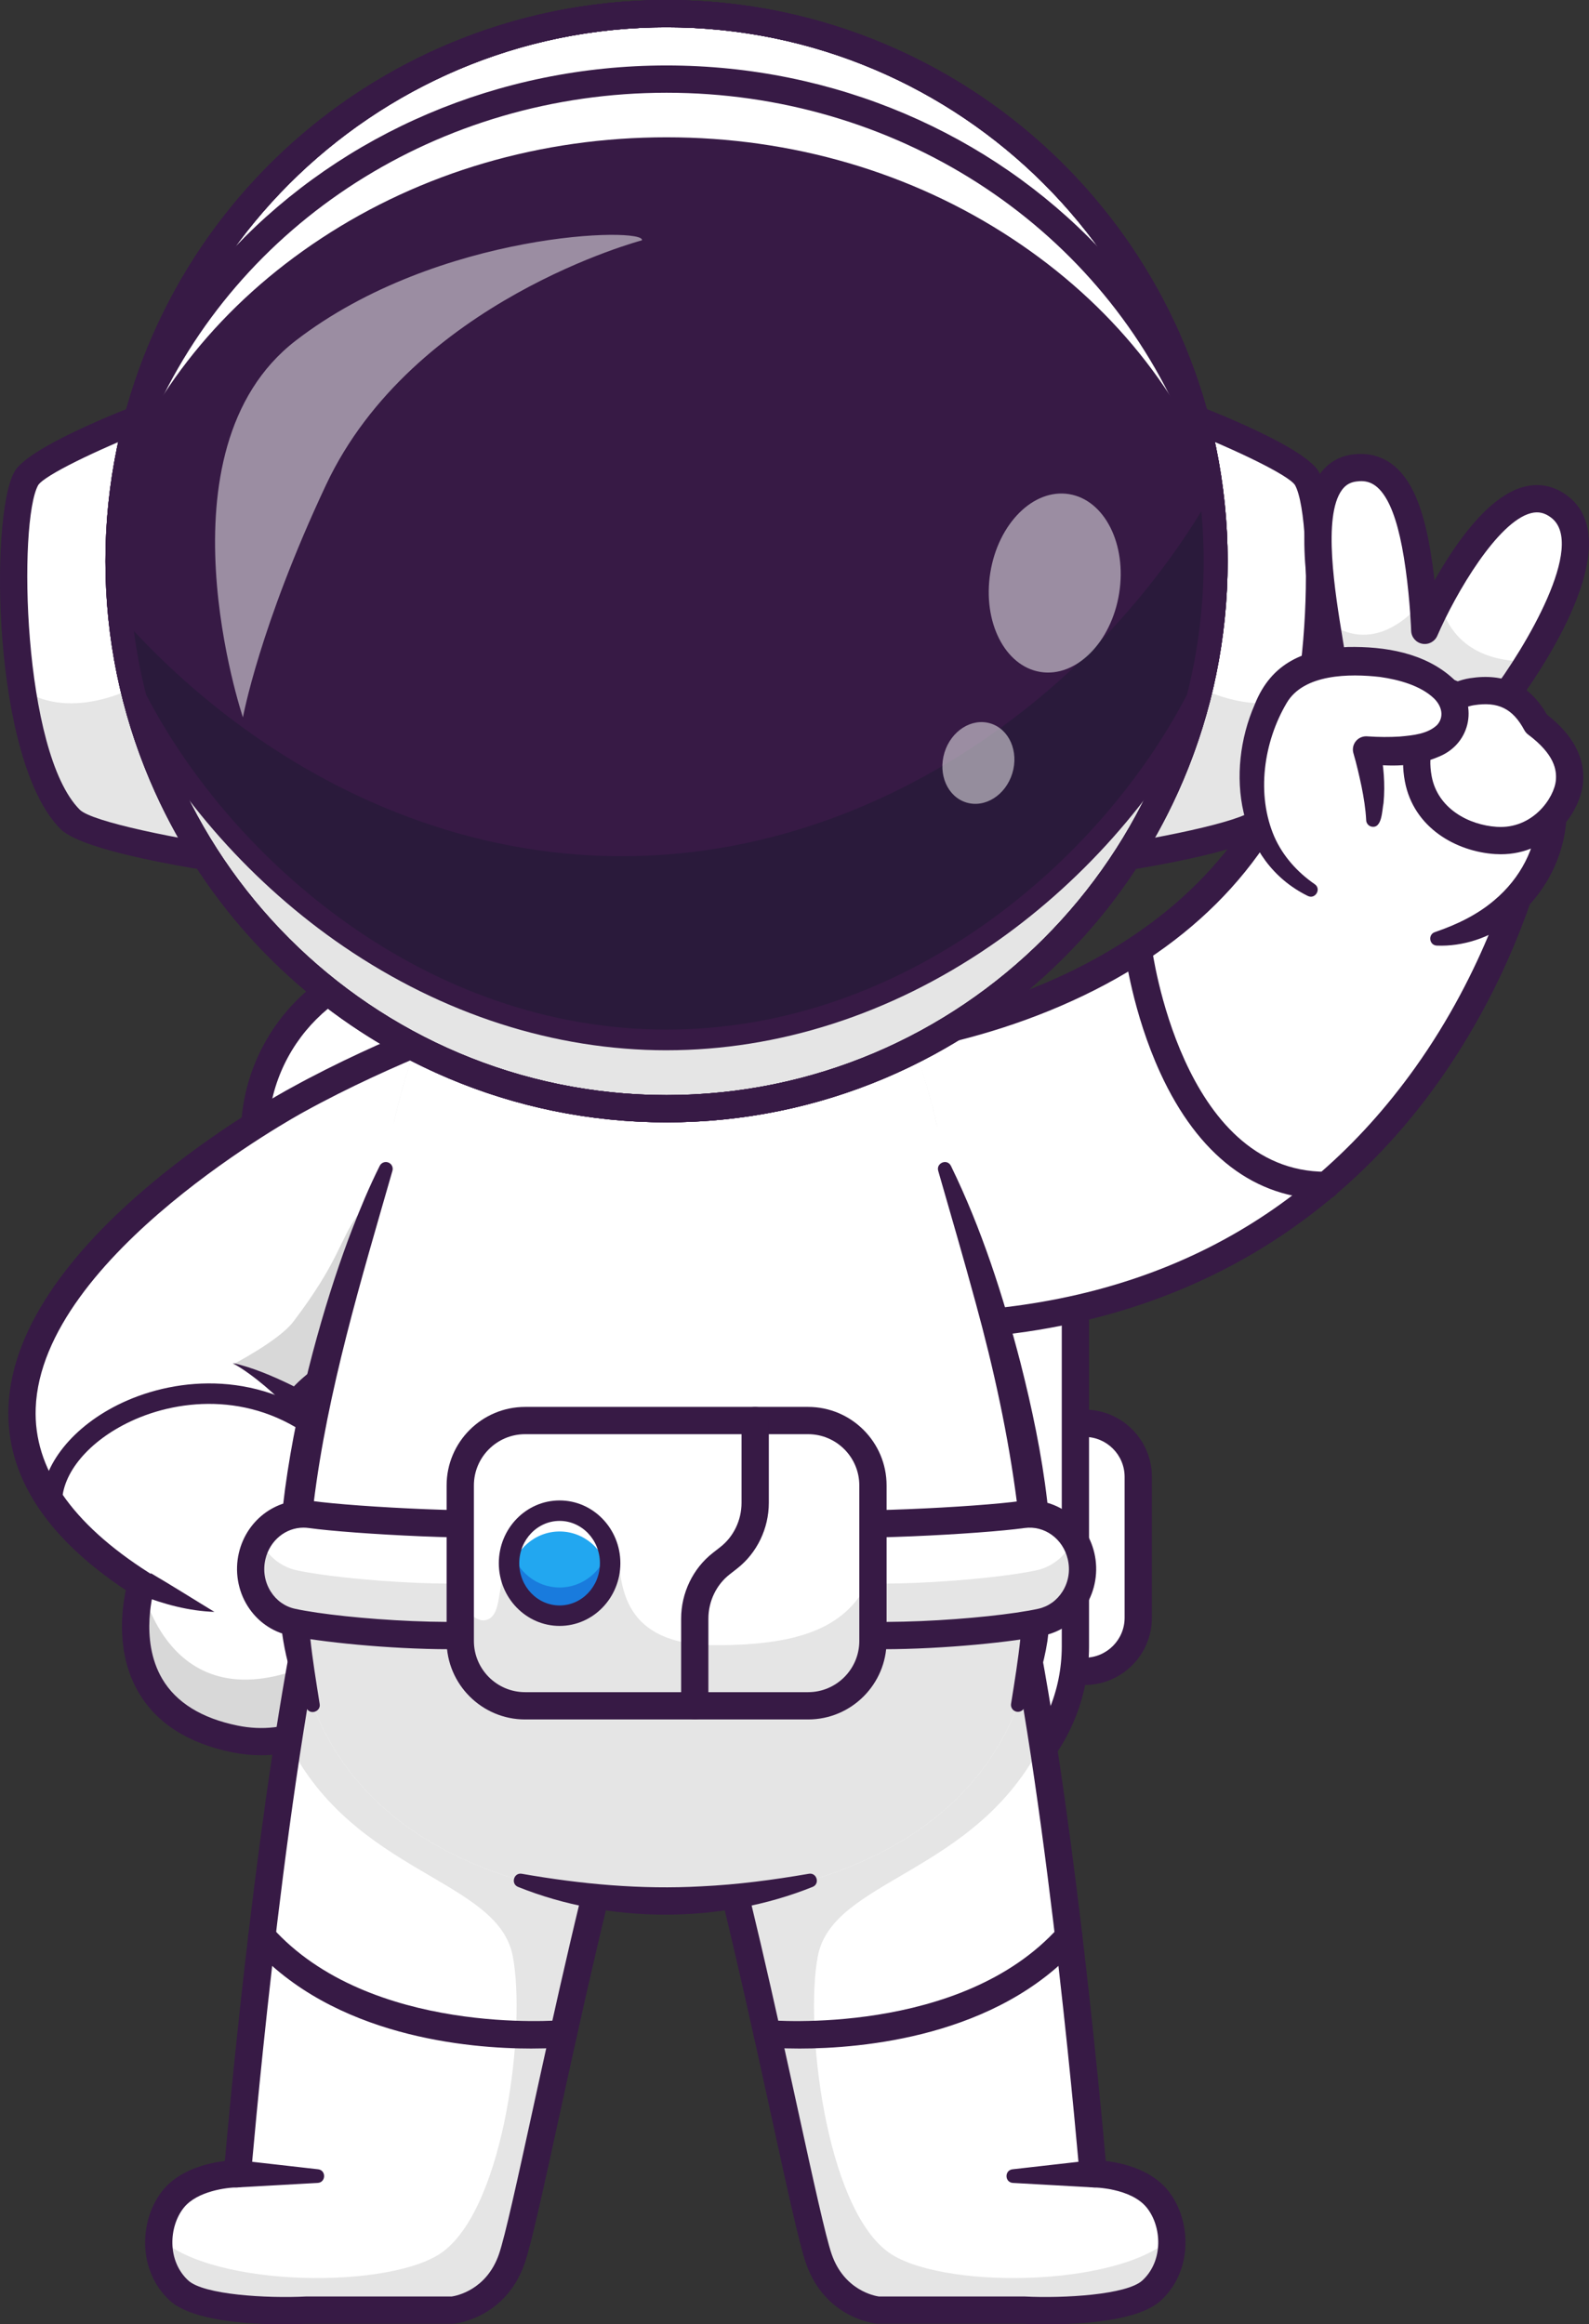 <?xml version="1.0" encoding="UTF-8"?>
<svg id="_레이어_2" data-name="레이어 2" xmlns="http://www.w3.org/2000/svg" viewBox="0 0 1920.08 2808.3">
  <rect x="0" y="0" width="1920.08" height="2808.3" fill="#333333" stroke="none"/>
  <defs>
    <style>
      .cls-1 {
        fill: #fff;
      }

      .cls-2 {
        fill: #111a28;
      }

      .cls-3 {
        fill: #d8d8d8;
      }

      .cls-4 {
        opacity: .5;
      }

      .cls-5 {
        opacity: .35;
      }

      .cls-6 {
        fill: #e5e5e5;
      }

      .cls-7 {
        fill: #22a7f0;
      }

      .cls-8 {
        fill: #371a45;
      }

      .cls-9 {
        fill: #197bdd;
      }
    </style>
  </defs>
  <g id="Layer_1" data-name="Layer 1">
    <g>
      <g>
        <path class="cls-1" d="M1421.91,497.66s142.68,54.09,157.35,80.51c27.19,48.97,22.14,336.8-53.06,411.84-29.45,29.38-245.8,56.84-245.8,56.84l141.52-549.19Z"/>
        <path class="cls-6" d="M1280.39,1046.86s216.36-27.47,245.79-56.86c29.35-29.27,48.04-91.03,58.23-158.32-2.39,2.16-78.81,68.11-231.25-65.95-.08-.08-.2-.16-.27-.24l-72.5,281.37Z"/>
        <path class="cls-1" d="M330.57,1046.86s-216.36-27.47-245.79-56.86c-29.35-29.27-48.04-91.03-58.23-158.32l-.04-.04c-15.95-105.02-11.36-223.61,5.21-253.47,14.66-26.41,157.34-80.53,157.34-80.53l69.01,267.85,72.5,281.37Z"/>
        <path class="cls-6" d="M330.57,1046.86s-216.36-27.47-245.79-56.86c-29.35-29.27-48.04-91.03-58.23-158.32,2.39,2.16,78.81,68.11,231.25-65.95,.08-.08,.2-.16,.27-.24l72.5,281.37Z"/>
        <path class="cls-8" d="M1258.38,1066.26l152.17-590.53,17.21,6.52c44.59,16.91,150.04,59.32,165.91,87.92,30.2,54.4,26.35,349.5-55.83,431.51-31.02,30.95-203.31,54.92-255.37,61.52l-24.09,3.06Zm174.87-546.53l-130.79,507.55c95.3-13.31,197.61-34.48,212.1-48.94,69.28-69.14,74.59-348.41,50.3-392.18-7.52-11.94-71-42.41-131.61-66.44Z"/>
        <path class="cls-8" d="M352.61,1066.26l-24.09-3.06c-52.06-6.61-224.35-30.57-255.37-61.52C-9.04,919.67-12.89,624.57,17.31,570.17c15.88-28.6,121.32-71.01,165.92-87.92l17.21-6.52,152.17,590.53ZM177.74,519.73c-60.61,24.03-124.1,54.5-131.65,66.5-24.26,43.7-18.95,322.98,50.33,392.11,14.49,14.46,116.81,35.64,212.1,48.94l-130.79-507.56Z"/>
      </g>
      <g>
        <g>
          <path class="cls-1" d="M1250.64,2019.37h60.01c35.77,0,64.76-28.99,64.76-64.76v-170.21c0-35.77-28.99-64.76-64.76-64.76h-56.62"/>
          <path class="cls-8" d="M1310.66,2035.85h-60.01c-9.1,0-16.48-7.38-16.48-16.48s7.38-16.48,16.48-16.48h60.01c26.62,0,48.28-21.66,48.28-48.28v-170.21c0-26.62-21.66-48.28-48.28-48.28h-56.62c-9.1,0-16.48-7.38-16.48-16.48s7.38-16.48,16.48-16.48h56.62c44.79,0,81.24,36.44,81.24,81.24v170.21c0,44.79-36.45,81.24-81.24,81.24Z"/>
        </g>
        <g>
          <path class="cls-1" d="M356.34,2019.37h-60.01c-35.77,0-64.76-28.99-64.76-64.76v-170.21c0-35.77,28.99-64.76,64.76-64.76h56.62"/>
          <path class="cls-8" d="M356.34,2035.85h-60.01c-44.79,0-81.24-36.45-81.24-81.24v-170.21c0-44.8,36.45-81.24,81.24-81.24h56.62c9.1,0,16.48,7.38,16.48,16.48s-7.38,16.48-16.48,16.48h-56.62c-26.62,0-48.28,21.66-48.28,48.28v170.21c0,26.62,21.66,48.28,48.28,48.28h60.01c9.1,0,16.48,7.38,16.48,16.48s-7.38,16.48-16.48,16.48Z"/>
        </g>
        <g>
          <rect class="cls-1" x="307.52" y="1156.59" width="991.95" height="1048.06" rx="215.42" ry="215.42"/>
          <path class="cls-8" d="M1084.05,2221.13H522.94c-127.87,0-231.9-104.03-231.9-231.9v-617.22c0-127.87,104.03-231.9,231.9-231.9h561.11c127.87,0,231.9,104.03,231.9,231.9v617.22c0,127.87-104.03,231.9-231.9,231.9ZM522.94,1173.07c-109.7,0-198.94,89.24-198.94,198.94v617.22c0,109.7,89.24,198.94,198.94,198.94h561.11c109.7,0,198.94-89.24,198.94-198.94v-617.22c0-109.7-89.24-198.94-198.94-198.94H522.94Z"/>
        </g>
      </g>
      <path class="cls-1" d="M965.01,1266.77c123.9,0,501.94-54.13,606.29-370.55l285.15,108.04s-108.29,585.35-733.46,597.91"/>
      <path class="cls-8" d="M1122.98,1618.65c-8.95,0-16.29-7.16-16.47-16.15-.18-9.1,7.05-16.63,16.15-16.81,253.29-5.09,450.9-104.58,587.34-295.71,84.19-117.93,117.85-236.36,127.28-275.38l-255.98-96.98c-48.89,132.95-149.49,233.03-299.28,297.66-149.93,64.69-290.37,67.96-317,67.96-9.1,0-16.48-7.38-16.48-16.48s7.38-16.48,16.48-16.48c163.31,0,496.93-75.08,590.64-359.23,1.41-4.27,4.5-7.78,8.55-9.71,4.06-1.94,8.73-2.13,12.93-.54l285.15,108.03c7.45,2.82,11.82,10.57,10.37,18.41-1.13,6.12-28.96,151.64-135.07,300.8-98.19,138.03-284.47,303.96-614.27,310.59-.11,0-.23,0-.34,0Z"/>
      <g>
        <path class="cls-1" d="M170.95,1913.98s-49.38,153.99,112.93,187.04c29.25,6.01,57.19,3.56,82.18-5.56,107.72-39.71,159.8-205.77,18.33-371.93-7.46-8.81-15.47-17.58-24.04-26.39-.4-.35-.75-.7-1.1-1.1,0,0,7.51-12.42,31.55-29.95,15.07-10.97,36.71-23.99,67-37.16l58.19-178.03,.1-.3,10.32-31.55,62.9-192.2s-57.64,19.58-131.3,52.93c-24.34,11.02-50.48,23.59-76.87,37.46-7.26,3.81-14.57,7.76-21.88,11.77,0,0-15.98,8.61-41.01,24.14-128.05,79.72-491.92,341.48-147.28,560.83Z"/>
        <path class="cls-3" d="M475.18,1484.09l-17.36,144.84c-78.67,34.14-98.6,67.11-98.6,67.11,.37,.37,.75,.75,1.08,1.12-21.09-17.4-49.38-37.28-79.08-48.43,0,0,55.95-29.12,73.04-51.58,54.74-71.96,55.89-97.93,76.83-127.56,6.77-9.58,51.79-1.42,44.1,14.5Z"/>
        <path class="cls-3" d="M283.87,2101.06c-160.38-32.7-114.05-183.48-112.97-187.06l.05-.05s27.85,149.25,172.84,108.31c92.72-26.23,84.87-156.9,67.17-247.66,1.57-3.58,2.84-7.31,3.87-11.08h.05c127.97,190.39,14.22,367.15-131.01,337.54Z"/>
        <path class="cls-8" d="M315.11,2120.72c-11.36,0-22.91-1.15-34.51-3.52-53.34-10.87-91.41-35.23-113.17-72.39-27.29-46.62-20.48-99.79-15.37-123.46C54.89,1856.71,7.18,1782.39,10.2,1700.3c7.5-204.02,327.59-378.47,341.21-385.79,113.23-62.48,231.42-102.82,232.6-103.22,8.61-2.92,17.98,1.7,20.9,10.32,2.92,8.62-1.7,17.97-10.31,20.9-1.15,.39-116.68,39.84-227.42,100.95-3.32,1.79-317.27,172.9-324.04,358.09-2.64,72.33,43.33,139.13,136.65,198.54l10.73,6.83-3.88,12.11c-.18,.57-18.87,61.37,9.36,109.35,16.84,28.62,47.52,47.65,91.19,56.55,60.03,12.25,115.97-14.45,145.93-69.66,37.32-68.77,34.42-185.71-85.64-307.68l-8.99-9.13,6.64-10.96c2.04-3.37,21.94-33.89,90.76-66.66,8.23-3.92,18.05-.42,21.96,7.79,3.91,8.22,.42,18.05-7.79,21.96-37.81,18-58.49,34.83-68.61,44.81,122.25,130.99,122.43,258.59,80.64,335.58-30.81,56.78-86.23,89.75-146.97,89.76Z"/>
        <path class="cls-8" d="M182.37,1900.84c22.21,12.88,54.37,33.15,76.71,46.69-30.88-1.06-61.06-9.23-89.74-20.42,0,0,13.04-26.27,13.04-26.27h0Z"/>
        <path class="cls-8" d="M62.6,1828.53c-6.81,0-12.34-5.51-12.36-12.33-.11-45.9,38.08-93.52,97.29-121.31,67.29-31.57,169.55-39.96,254.73,31.19,5.24,4.38,5.94,12.17,1.56,17.41-4.38,5.23-12.17,5.94-17.41,1.56-76.28-63.71-167.99-56.12-228.39-27.79-50.56,23.72-83.17,62.53-83.08,98.87,.02,6.83-5.5,12.37-12.33,12.39h-.03Z"/>
        <path class="cls-8" d="M354.94,1707.58c-22.16-22.75-46.07-44.5-73.72-60.78,23.94,5.43,47.16,15.31,69.38,26.01,7.51,3.68,14.77,7.35,22.36,11.63l-18.02,23.13h0Z"/>
      </g>
      <path class="cls-6" d="M1132.36,1360.76c-94.07,59.55-205.58,94.03-325.18,94.03s-235.92-35.97-331.24-97.9c23.5-108.81,100.29-341.99,326.23-341.99s306.68,238.81,330.18,345.86Z"/>
      <path class="cls-1" d="M852.13,2152.66c57.95,199.18,118.63,522.76,137.31,576.46,19.85,57.07,71.46,62.03,71.46,62.03h176.38s121.88,6.08,154.26-23.7c32.38-29.78,30.54-81.41,6.84-110.64-24.84-30.63-77.43-30.4-77.43-30.4,0,0-36.01-432.23-92.87-697.76"/>
      <path class="cls-6" d="M1391.52,2767.45c-32.37,29.79-154.24,23.69-154.24,23.69h-176.37s-51.65-4.97-71.47-62.01c-18.69-53.72-79.37-377.29-137.31-576.46l375.96-224.03c11.46,53.56,22.09,113.93,31.75,176.14-80.19,160.57-253.67,164.91-271.61,258.75-16.07,83.98,9.15,299.49,83.63,356.49,60.48,46.25,278.73,44.92,343.98-16.5,1.49,22.95-5.86,47-24.32,63.92Z"/>
      <path class="cls-8" d="M1265.77,2808.3c-13.12,0-23.48-.4-28.89-.66h-175.98c-.53,0-1.05-.02-1.58-.08-2.54-.24-62.4-6.74-85.45-73.02-7.97-22.92-22.06-87.38-41.55-176.6-26.15-119.69-61.96-283.61-96.02-400.67-2.54-8.74,2.48-17.89,11.22-20.43,8.74-2.53,17.88,2.49,20.43,11.22,34.37,118.14,70.32,282.7,96.57,402.85,17.79,81.43,33.15,151.74,40.47,172.8,15.13,43.49,51.8,50.23,56.89,50.97h175.39c.27,0,.55,0,.82,.02,47.77,2.39,123.49-2.08,142.29-19.37,25.88-23.8,23.51-65.55,5.2-88.13-19.28-23.78-63.94-24.31-64.56-24.31h0c-8.51-.1-15.78-6.54-16.49-15.11-.36-4.31-36.58-434.24-92.56-695.67-1.91-8.9,3.76-17.66,12.66-19.57,8.89-1.9,17.66,3.76,19.56,12.66,50.67,236.61,85.18,609.04,91.96,685.77,19.9,2.37,54.48,10.13,75.03,35.46,28.12,34.68,31.42,96.46-8.49,133.15-26.9,24.74-95.59,28.71-136.93,28.71Z"/>
      <path class="cls-8" d="M965.75,2475.11c-23.02,0-37.86-1.28-40.22-1.5-9.06-.84-15.72-8.87-14.88-17.92,.84-9.06,8.83-15.68,17.92-14.89,2.3,.21,232.63,19.74,350.64-112.09,6.07-6.79,16.49-7.35,23.27-1.29,6.78,6.07,7.36,16.49,1.29,23.27-99.01,110.61-262.5,124.43-338.02,124.43Z"/>
      <path class="cls-8" d="M1320.97,2642.89l-96.94-5.41c-10.06-.52-10.53-15.29-.57-16.47,0,0,97.49-11.07,97.49-11.07,9.09-1.03,17.3,5.5,18.34,14.59,1.31,10.44-7.91,19.57-18.31,18.36h0Z"/>
      <path class="cls-1" d="M755.73,2152.66c-57.95,199.18-118.63,522.76-137.31,576.46-19.85,57.07-71.46,62.03-71.46,62.03h-176.38s-121.88,6.08-154.26-23.7c-32.38-29.78-30.54-81.41-6.84-110.64,24.84-30.63,77.43-30.4,77.43-30.4,0,0,36.01-432.23,92.87-697.76"/>
      <path class="cls-6" d="M216.33,2767.45c32.37,29.79,154.24,23.69,154.24,23.69h176.37s51.65-4.97,71.47-62.01c18.69-53.72,79.37-377.29,137.31-576.46l-375.96-224.03c-11.46,53.56-22.09,113.93-31.75,176.14,80.19,160.57,253.67,164.91,271.61,258.75,16.07,83.98-9.15,299.49-83.63,356.49-60.48,46.25-278.73,44.92-343.98-16.5-1.49,22.95,5.86,47,24.32,63.92Z"/>
      <path class="cls-8" d="M342.09,2808.3c-41.35,0-110.03-3.97-136.93-28.71-39.9-36.69-36.61-98.47-8.49-133.15,20.54-25.33,55.13-33.09,75.03-35.46,6.78-76.73,41.3-449.17,91.96-685.77,1.91-8.9,10.68-14.55,19.56-12.66,8.9,1.9,14.57,10.66,12.66,19.57-55.99,261.47-92.2,691.36-92.56,695.67-.71,8.55-7.86,15.11-16.42,15.11h-.07c-12.45,0-48.41,4.38-64.56,24.31-18.31,22.58-20.68,64.34,5.2,88.13,18.8,17.29,94.53,21.75,142.29,19.37,.27-.01,.55-.02,.82-.02h175.38c5.21-.76,41.81-7.57,56.9-50.97,7.32-21.05,22.69-91.37,40.47-172.79,26.25-120.16,62.2-284.72,96.58-402.86,2.54-8.74,11.68-13.75,20.43-11.22,8.74,2.54,13.76,11.69,11.22,20.43-34.06,117.07-69.87,280.99-96.02,400.68-19.49,89.21-33.57,153.66-41.54,176.59-23.05,66.28-82.91,72.77-85.45,73.02-.52,.05-1.05,.08-1.58,.08h-175.98c-5.41,.26-15.78,.66-28.89,.66Z"/>
      <path class="cls-8" d="M642.11,2475.11c-75.52,0-239.01-13.82-338.02-124.43-6.07-6.78-5.5-17.2,1.29-23.27,6.78-6.06,17.2-5.5,23.27,1.29,118.01,131.83,348.34,112.29,350.64,112.09,9.05-.78,17.08,5.84,17.92,14.89,.84,9.06-5.82,17.08-14.88,17.92-2.36,.22-17.21,1.5-40.22,1.5Z"/>
      <path class="cls-8" d="M286.92,2609.93l97.49,11.07c10,1.21,9.44,15.99-.57,16.47,0,0-96.94,5.42-96.94,5.42l-.92,.05c-23.72,.32-22.77-34.68,.95-33.01h0Z"/>
      <path class="cls-1" d="M1241.35,2023.72c-53.7,212.07-279.74,273.03-437.42,273.03s-383.72-60.96-437.38-273.03c-38.48-152,23.22-384.34,65.54-514.68,19.22-59.25,34.44-97.41,34.44-97.41,0,0,40.93-396.73,335.65-396.73s339.19,396.73,339.19,396.73c0,0,15.22,38.17,34.48,97.41,42.28,130.38,103.94,362.68,65.5,514.68Z"/>
      <path class="cls-6" d="M1253.49,1911.88c.04,39.96-3.52,77.92-12.12,111.86-53.72,212.07-279.74,273.02-437.43,273.02s-383.74-60.95-437.39-273.02c-8.6-33.94-12.2-71.9-12.12-111.86h899.05Z"/>
      <path class="cls-8" d="M370.88,2064.68c-81.47-130.99,1.01-440.74,54.44-578.85,10.14-26.16,20.87-51.97,33.54-77.26,2.04-4.08,7.01-5.74,11.1-3.69,3.66,1.83,5.36,6.02,4.21,9.79-37.98,132.43-78.42,264.91-95.22,401.89-6.5,53.78-9.9,108.5-4.1,162.22,2.8,26.66,7.11,52.6,11.43,80,1.58,8.72-10.61,13.66-15.39,5.9h0Z"/>
      <path class="cls-8" d="M982.05,2279.75c-111.43,44.81-244.77,44.81-356.2,0-8.92-3.82-4.96-17.5,4.67-15.8,71.79,12.58,144.07,19.24,216.8,15.2,43.73-2.06,86.68-7.73,130.06-15.2,9.54-1.68,13.68,12,4.67,15.8h0Z"/>
      <path class="cls-8" d="M1149.03,1408.57c36.93,75.74,62.83,156.23,83.98,237.6,27.77,109.45,47.54,223.45,32.66,336.55-4.4,28.5-13.01,57.04-28.55,81.65-2.48,3.92-7.67,5.1-11.59,2.62-2.95-1.86-4.35-5.27-3.8-8.51,4.39-27.35,8.61-53.32,11.39-79.96,5.72-53.71,2.33-108.39-4.19-162.15-10.46-81.79-28.09-162.39-49.93-242.09-14.44-53.24-29.99-106.43-45.28-159.6-2.81-9.39,10.63-15.21,15.31-6.1h0Z"/>
      <path class="cls-1" d="M970.38,1966.73c57.96,18.48,229.41,5.82,287.67-6.86,34.95-7.61,56.72-43.7,48.24-79.81h0c-7.74-32.95-38.21-54.69-70.52-50.21-54.88,7.62-222.9,16.28-276.34,8.91"/>
      <path class="cls-6" d="M970.36,1966.73c57.96,18.48,229.44,5.85,287.7-6.86,34.93-7.58,56.72-43.69,48.25-79.83-1.8-7.67-4.83-14.76-8.89-21.03-7.78,18.93-24.02,33.7-44.96,38.27-58.18,12.66-229.5,25.32-287.45,6.92l5.35,62.53Z"/>
      <path class="cls-8" d="M1067.16,1992.64c-41.07,0-78.56-2.8-101.79-10.21h0c-41.43-13.21-50.15-79.14-40.51-121.65,8.61-38,28.63-39.48,36.83-38.34,51.87,7.16,219.12-1.6,271.82-8.91,40.92-5.65,79.09,21.31,88.83,62.76,5.16,21.96,1.29,45.39-10.62,64.25-11.56,18.33-29.38,30.91-50.16,35.43-34.87,7.59-120.45,16.66-194.4,16.66Zm-105.95-137.04c-5.33,9.01-10.2,39.67-3.85,66.79,3.68,15.73,10.25,26.17,18.02,28.65h0c53.57,17.08,220.09,5.61,279.16-7.26,12.09-2.63,22.49-10.02,29.3-20.81,7.33-11.62,9.6-25.51,6.4-39.13-5.82-24.79-28.24-40.95-52.21-37.65-52.54,7.3-216.97,16.24-276.83,9.42Z"/>
      <path class="cls-1" d="M640.61,1966.73c-57.96,18.48-229.41,5.82-287.67-6.86-34.95-7.61-56.72-43.7-48.24-79.81h0c7.74-32.95,38.21-54.69,70.52-50.21,54.88,7.62,222.9,16.28,276.34,8.91"/>
      <path class="cls-6" d="M640.62,1966.73c-57.96,18.48-229.44,5.85-287.7-6.86-34.93-7.58-56.72-43.69-48.25-79.83,1.8-7.67,4.83-14.76,8.89-21.03,7.78,18.93,24.02,33.7,44.96,38.27,58.18,12.66,229.5,25.32,287.45,6.92l-5.35,62.53Z"/>
      <path class="cls-8" d="M543.82,1992.64c-73.96,0-159.53-9.07-194.4-16.66-20.79-4.53-38.6-17.11-50.16-35.43-11.91-18.87-15.78-42.29-10.62-64.26,9.74-41.45,47.96-68.4,88.82-62.76,52.7,7.32,219.94,16.07,271.82,8.91,8.19-1.14,28.22,.33,36.83,38.34,9.64,42.51,.91,108.43-40.51,121.65h0c-23.22,7.41-60.72,10.21-101.79,10.21Zm-177.1-146.89c-21.51,0-40.67,15.46-45.99,38.08-3.2,13.62-.92,27.51,6.41,39.13,6.81,10.79,17.21,18.18,29.3,20.81,59.08,12.86,225.6,24.34,279.16,7.27h0c7.77-2.48,14.34-12.92,18.02-28.65,6.35-27.12,1.48-57.77-3.85-66.79-59.86,6.83-224.28-2.12-276.83-9.42-2.09-.29-4.17-.43-6.22-.43Z"/>
      <g>
        <rect class="cls-1" x="556.16" y="1716.34" width="498.67" height="344.67" rx="78.36" ry="78.36" transform="translate(1610.99 3777.36) rotate(-180)"/>
        <path class="cls-6" d="M1054.83,1897.42v89.22c0,40.9-33.47,74.36-74.36,74.36h-349.93c-40.94,0-74.36-33.47-74.36-74.36v-50.08c8.95,11.89,20.6,23.42,30.85,20.88,21.39-5.32,11.89-43.2,29.56-82.65,17.71-39.49,120.49-32.18,128.44-7.06,7.94,25.12-9.66,120.05,120.07,120.05,107.56,0,165.31-24.2,189.74-90.35Z"/>
        <path class="cls-8" d="M976.47,2077.5h-341.95c-52.29,0-94.84-42.55-94.84-94.84v-187.94c0-52.3,42.55-94.84,94.84-94.84h341.95c52.3,0,94.84,42.55,94.84,94.84v187.94c0,52.29-42.55,94.84-94.84,94.84Zm-341.95-344.67c-34.12,0-61.88,27.76-61.88,61.88v187.94c0,34.12,27.76,61.88,61.88,61.88h341.95c34.12,0,61.88-27.76,61.88-61.88v-187.94c0-34.12-27.76-61.88-61.88-61.88h-341.95Z"/>
        <ellipse class="cls-7" cx="676.19" cy="1888.68" rx="61.08" ry="63.44"/>
        <path class="cls-1" d="M615.09,1888.7c0,4.32,.4,8.52,1.2,12.59,5.64-29.05,30.33-50.91,59.91-50.91s54.27,21.86,59.87,50.91c.8-4.07,1.2-8.27,1.2-12.59,0-35.04-27.33-63.46-61.07-63.46s-61.11,28.43-61.11,63.46Z"/>
        <path class="cls-9" d="M615.11,1888.67c0,35.06,27.36,63.44,61.08,63.44s61.08-28.37,61.08-63.44c0-5.87-.78-11.61-2.22-16.99-7.18,26.75-30.85,46.4-58.86,46.4s-51.68-19.65-58.86-46.4c-1.44,5.38-2.22,11.11-2.22,16.99Z"/>
        <path class="cls-8" d="M676.19,1964.48c-40.5,0-73.44-34-73.44-75.8s32.94-75.8,73.44-75.8,73.44,34,73.44,75.8-32.94,75.8-73.44,75.8Zm0-126.88c-26.87,0-48.73,22.92-48.73,51.08s21.86,51.08,48.73,51.08,48.73-22.92,48.73-51.08-21.86-51.08-48.73-51.08Z"/>
        <path class="cls-8" d="M839.53,2077.5c-9.1,0-16.48-7.38-16.48-16.48v-105.35c0-30.96,14.28-60.62,38.19-79.32l9.27-7.25c15.99-12.5,25.54-32.44,25.54-53.35v-99.41c0-9.1,7.38-16.48,16.48-16.48s16.48,7.38,16.48,16.48v99.41c0,30.97-14.28,60.62-38.2,79.32l-9.27,7.25c-15.99,12.5-25.54,32.45-25.54,53.35v105.35c0,9.1-7.38,16.48-16.48,16.48Z"/>
      </g>
      <polygon class="cls-3" points="803.38 798.07 803.38 800.53 801.81 799.32 803.38 798.07"/>
      <polygon class="cls-3" points="801.81 799.32 800.25 800.53 800.25 798.07 801.81 799.32"/>
      <circle class="cls-1" cx="805.43" cy="678.04" r="661.55"/>
      <path class="cls-6" d="M1467,678.03c0,365.37-296.18,661.55-661.55,661.55S143.86,1043.4,143.86,678.03c0-38.58,3.29-76.4,9.68-113.14,53.67,311.44,325.12,548.36,651.91,548.36s598.2-236.92,651.87-548.36c6.38,36.74,9.68,74.57,9.68,113.14Z"/>
      <path class="cls-8" d="M805.43,1356.07c-373.86,0-678.03-304.16-678.03-678.03S431.57,.02,805.43,.02s678.03,304.16,678.03,678.03-304.16,678.03-678.03,678.03Zm0-1323.1c-355.69,0-645.07,289.38-645.07,645.07s289.38,645.07,645.07,645.07,645.07-289.38,645.07-645.07S1161.13,32.98,805.43,32.98Z"/>
      <path class="cls-8" d="M805.43,1356.07c-373.86,0-678.03-304.16-678.03-678.03S431.57,.02,805.43,.02s678.03,304.16,678.03,678.03-304.16,678.03-678.03,678.03Zm0-1323.1c-355.69,0-645.07,289.38-645.07,645.07s289.38,645.07,645.07,645.07,645.07-289.38,645.07-645.07S1161.13,32.98,805.43,32.98Z"/>
      <path class="cls-8" d="M805.43,1356.07c-373.86,0-678.03-304.16-678.03-678.03S431.57,.02,805.43,.02s678.03,304.16,678.03,678.03-304.16,678.03-678.03,678.03Zm0-1323.1c-355.69,0-645.07,289.38-645.07,645.07s289.38,645.07,645.07,645.07,645.07-289.38,645.07-645.07S1161.13,32.98,805.43,32.98Z"/>
      <path class="cls-8" d="M805.42,1356.06c-308.93,0-578.59-208.37-656.16-506.88-.13-.38-.24-.76-.34-1.15-14.27-55.07-21.51-112.26-21.51-169.99,0-25.59,1.44-51.14,4.28-75.94C169.86,258.88,459.51,.03,805.42,.03s635.69,258.94,673.81,602.31c2.8,24.9,4.21,50.38,4.21,75.71,0,57.63-7.21,114.82-21.44,169.97-.1,.4-.22,.79-.35,1.18-77.64,298.51-347.32,506.87-656.23,506.87ZM180.93,840.02c73.5,284.46,330.27,483.09,624.49,483.09s550.98-198.65,624.56-483.08c.11-.45,.24-.89,.39-1.32,13.35-52.13,20.12-106.17,20.12-160.65,0-24.1-1.35-48.34-4.01-72.05C1410.21,279.32,1134.62,32.99,805.42,32.99S200.76,279.24,164.43,605.8c-2.7,23.62-4.07,47.91-4.07,72.25,0,54.56,6.79,108.6,20.17,160.64,.15,.44,.28,.88,.39,1.34Z"/>
      <path class="cls-8" d="M1443.94,521.03c-6.41,0-12.47-3.76-15.14-9.96-104.41-242.4-349.09-399.02-623.37-399.02S286.7,268.53,182.18,510.71c-3.42,7.93-12.39,11.89-20.57,9.03-8.16-2.85-12.73-11.53-10.47-19.87C230.99,205.55,500.05,0,805.43,0s574.68,205.71,654.41,500.24c2.26,8.35-2.31,17.02-10.48,19.87-1.79,.62-3.62,.92-5.42,.92ZM805.43,79.09c203.17,0,390.9,82.14,522.23,220.17C1208.81,135.87,1016.23,32.96,805.43,32.96S402.21,135.79,283.34,299.11C414.69,161.18,602.38,79.09,805.43,79.09Z"/>
      <path class="cls-8" d="M1466.94,678.06c0,57.26-7.26,112.89-20.92,165.85,0,0-.06,0-.06,.06-114.76,221.72-358.49,412.5-640.56,412.5s-525.74-190.78-640.5-412.5c0-.06-.06-.06-.06-.06-13.72-52.97-20.98-108.59-20.98-165.85,0-25.03,1.39-49.76,4.17-74.07C237.28,357.06,497.82,178.38,805.4,178.38s568.24,178.79,657.43,425.79c2.72,24.25,4.11,48.92,4.11,73.89Z"/>
      <g class="cls-5">
        <path class="cls-2" d="M1466.97,678.08c0,57.26-7.26,112.89-20.92,165.85,0,0-.06,0-.06,.06-114.76,221.72-358.49,412.49-640.56,412.49s-525.74-190.76-640.5-412.49c0-.06-.06-.06-.06-.06-8.16-31.56-14.03-64.03-17.48-97.29,148.32,166.64,363.99,287.87,604.1,287.87,305.89,0,572.29-196.75,710.15-433.53,.42,1.09,.85,2.12,1.21,3.2,2.72,24.25,4.11,48.92,4.11,73.89Z"/>
      </g>
      <path class="cls-8" d="M805.4,1268.97c-135.04,0-269.91-43.32-390.03-125.28-108.86-74.28-201.61-178.43-261.23-293.32-.61-1.02-1.09-2.13-1.39-3.32-14.19-54.75-21.38-111.6-21.38-168.99,0-25.42,1.43-50.82,4.25-75.49,.11-.96,.33-1.91,.66-2.83,45.27-125.25,132.3-233,251.69-311.6,121.5-79.99,265.84-122.26,417.43-122.26s295.99,42.3,417.51,122.33c119.41,78.64,206.44,186.43,251.67,311.71,.33,.92,.55,1.88,.66,2.85,2.78,24.76,4.19,50.09,4.19,75.28,0,57.3-7.17,114.15-21.32,168.98-.31,1.21-.8,2.34-1.42,3.36-59.61,114.88-152.36,219.01-261.24,293.29-120.13,81.96-255.01,125.28-390.06,125.28ZM176.57,839.31c104.81,201.61,339.64,404.66,628.84,404.66s524.09-203.06,628.89-404.67c13.37-52.33,20.14-106.57,20.14-161.25,0-23.77-1.3-47.66-3.87-71.03-90.63-248.98-349.69-416.15-645.17-416.15S250.96,357.99,160.29,606.87c-2.6,23.28-3.93,47.22-3.93,71.19,0,54.76,6.8,109,20.2,161.25Z"/>
      <g class="cls-4">
        <ellipse class="cls-1" cx="1274.5" cy="704.45" rx="108.81" ry="78.84" transform="translate(377.13 1851.33) rotate(-80.89)"/>
      </g>
      <g class="cls-4">
        <ellipse class="cls-1" cx="1182.3" cy="921.9" rx="49.94" ry="42.86" transform="translate(-45.79 1781.87) rotate(-72.95)"/>
      </g>
      <g class="cls-4">
        <path class="cls-1" d="M293.55,866.78s-108.44-322.41,63.81-455.25c172.25-132.84,423.84-137.42,418.29-121.16,0,0-277.16,73.07-381.68,295.46-80.6,171.49-100.42,280.95-100.42,280.95Z"/>
      </g>
      <path class="cls-1" d="M1698.55,911.66l112.94-60.04s16.84-21.82,36.13-52.66c36.9-58.95,82.72-150.84,37.08-186.34-53.66-41.78-115.71,56.47-145.44,112.83-11.05,20.99-17.62,36.14-17.62,36.14,0,0-.41-14.39-2.26-35.74-1.04-11.81-2.49-25.83-4.56-40.71-9.78-70.13-28.53-126.66-78.53-119.67-56.96,7.96-46.24,107.46-34.11,184.62,5.19,32.93,10.6,61.79,11.17,77.7,1.22,34.2,85.21,83.87,85.21,83.87Z"/>
      <path class="cls-6" d="M1698.55,911.66l112.94-60.04s16.84-21.82,36.13-52.66c-36.43,.96-92.03-8.81-108.36-73.51-11.05,20.99-17.62,36.14-17.62,36.14,0,0-.41-14.39-2.26-35.74-14.82,18.28-61.71,66.41-117.2,24.24,5.19,32.93,10.6,61.79,11.17,77.7,1.22,34.2,85.21,83.87,85.21,83.87Z"/>
      <path class="cls-8" d="M1698.54,928.16c-2.91,0-5.81-.77-8.39-2.29-21.53-12.73-91.88-57.4-93.28-97.5h0c-.38-10.84-3.48-29.71-7.08-51.56-11.19-68.06-26.52-161.28,5.23-204.42,9.68-13.16,22.8-20.97,39-23.23,20.89-2.91,50.19,1.52,71.03,39.27,11.79,21.36,20.07,51.36,26.06,94.44,.88,6.35,1.66,12.52,2.33,18.44,25.17-44.74,64.99-102.14,108.33-113.22,18.83-4.81,37.17-.82,53.05,11.54,80.14,62.36-54.68,241.83-70.31,262.09-1.43,1.86-3.24,3.38-5.31,4.48l-112.94,60.04c-2.42,1.29-5.08,1.93-7.73,1.93Zm-68.73-100.95c.49,13.97,34.88,43.85,69.3,65.5l101.46-53.94c43.57-57.42,116-180.48,74.03-213.14-7.87-6.12-15.69-7.91-24.65-5.62-40.13,10.26-90.72,96.32-113.18,148.16-3.07,7.08-10.64,11.08-18.22,9.63-7.58-1.45-13.14-7.97-13.37-15.69,0-.34-1.1-34.42-6.7-74.72-5.34-38.41-12.62-65.57-22.27-83.04-12.56-22.75-26.07-24.18-37.62-22.56-7.27,1.02-12.68,4.23-17.02,10.13-23.52,31.95-8.33,124.34,.75,179.53,3.93,23.91,7.04,42.8,7.49,55.75h0Z"/>
      <g>
        <path class="cls-1" d="M1735.05,1134.35c88.26-12.27,126.31-80.02,135.57-116.47,37.77-148.71-156.89-193.11-156.89-193.11,0,0-115.93-24.69-179.73,127.47"/>
        <path class="cls-8" d="M1733.92,1126.19c27.12-9.28,51.31-21.15,71.51-38.3,64.46-53.92,74.09-148.36,1.9-201.03-28.19-21.85-62.72-36.92-97.21-45.41-77.48-8.95-135.24,48.81-168.51,113.97-2.12,4.08-7.19,5.65-11.24,3.47-3.59-1.92-5.18-6.11-3.96-9.85,9.57-29.18,23.41-57.19,43.35-81.1,35.05-43.41,96.75-72.35,153.28-58.35,52.39,15.9,104.22,40.93,139.34,84.53,55.73,67.92,30.39,168.99-36.63,219.34-25.85,19.8-58.4,30.31-89.55,29.05-9.3-.44-10.96-13.48-2.27-16.32h0Z"/>
      </g>
      <g>
        <path class="cls-1" d="M1778.67,835.72c-36.25,5.68-76,46.36-64.88,105.32,8.63,45.76,50.7,71.59,93.76,74.43,52.88,3.48,86.39-41.08,88.92-71.53,1.31-15.69-1.81-40.96-40.02-69.59-15.8-29.36-38.77-44.74-77.78-38.62Z"/>
        <path class="cls-8" d="M1813.53,1032.14c-2.32,0-4.68-.08-7.07-.23-46.53-3.06-98.23-31.4-108.87-87.81-5.81-30.8,.24-60.88,17.04-84.68,15.07-21.36,38.06-36.3,61.48-39.98h0c41.93-6.54,72.39,7.8,93.07,43.9,31.5,24.53,46.2,52.1,43.71,81.97-3.05,36.62-39.96,86.83-99.36,86.83Zm-32.31-180.14h0c-14.79,2.32-29.62,12.19-39.66,26.42-8.21,11.64-16.89,31.42-11.58,59.57,7.37,39.07,44.81,58.81,78.65,61.04,43.56,2.88,69.65-35.23,71.42-56.45,1.01-12.1-1.36-30.97-33.48-55.04-1.91-1.43-3.49-3.27-4.63-5.38-13.98-25.98-31.56-34.71-60.72-30.15Z"/>
      </g>
      <g>
        <path class="cls-1" d="M1584.41,1075.39c-108.53-64.24-71.09-206.5-34.46-247.92,45.98-52.01,214.58-29.96,208.05,38.9-3.45,36.43-53.75,45.31-106.56,39.81,0,0,13.05,51.29,7.5,85.84"/>
        <path class="cls-8" d="M1580.22,1082.48c-85.62-42.33-99.65-149.79-64.18-231,20.28-51.43,61.08-67.43,112.59-69.76,44.59-.83,93.24,6.83,127.62,38.6,30.42,29.21,21.91,77.71-17.31,93.78-29.36,12.76-59.15,12.29-89.2,8.49,0,0,17.71-20.49,17.71-20.49,4.43,22.73,6.51,45.12,4.35,68.17-1.86,8.63-1.55,32.13-15.27,28.31-3.49-1.17-5.67-4.4-5.71-7.88-.7-13.55-2.9-27.04-5.59-40.41-2.81-13.21-6-27.26-9.77-40.05-2.55-8.46,2.24-17.38,10.7-19.93,2.34-.73,4.67-.78,7.01-.56,12.86,.86,25.67,.95,38.02,.2,16.71-1.5,34-3.2,45.37-14.04,8.62-9.64,6-22.52-3.84-32.11-16.12-15.43-42.31-22.61-65-25.84-37.08-4.27-92.08-3.79-112.79,31.12-28.11,47.34-37.25,110.9-14.93,162.23,10.12,22.73,27.22,42.21,48.64,56.98,8.39,5.74,.67,18.77-8.39,14.18h0Z"/>
      </g>
      <path class="cls-8" d="M1602.17,1448.74c-85.19,0-154.4-52.71-200.14-152.44-33.44-72.9-42.59-144.66-42.96-147.68-1.12-9.03,5.3-17.25,14.33-18.37,9.04-1.12,17.26,5.29,18.38,14.32,.34,2.71,35.83,271.21,210.4,271.21,9.1,0,16.48,7.38,16.48,16.48s-7.38,16.48-16.48,16.48Z"/>
    </g>
  </g>
</svg>